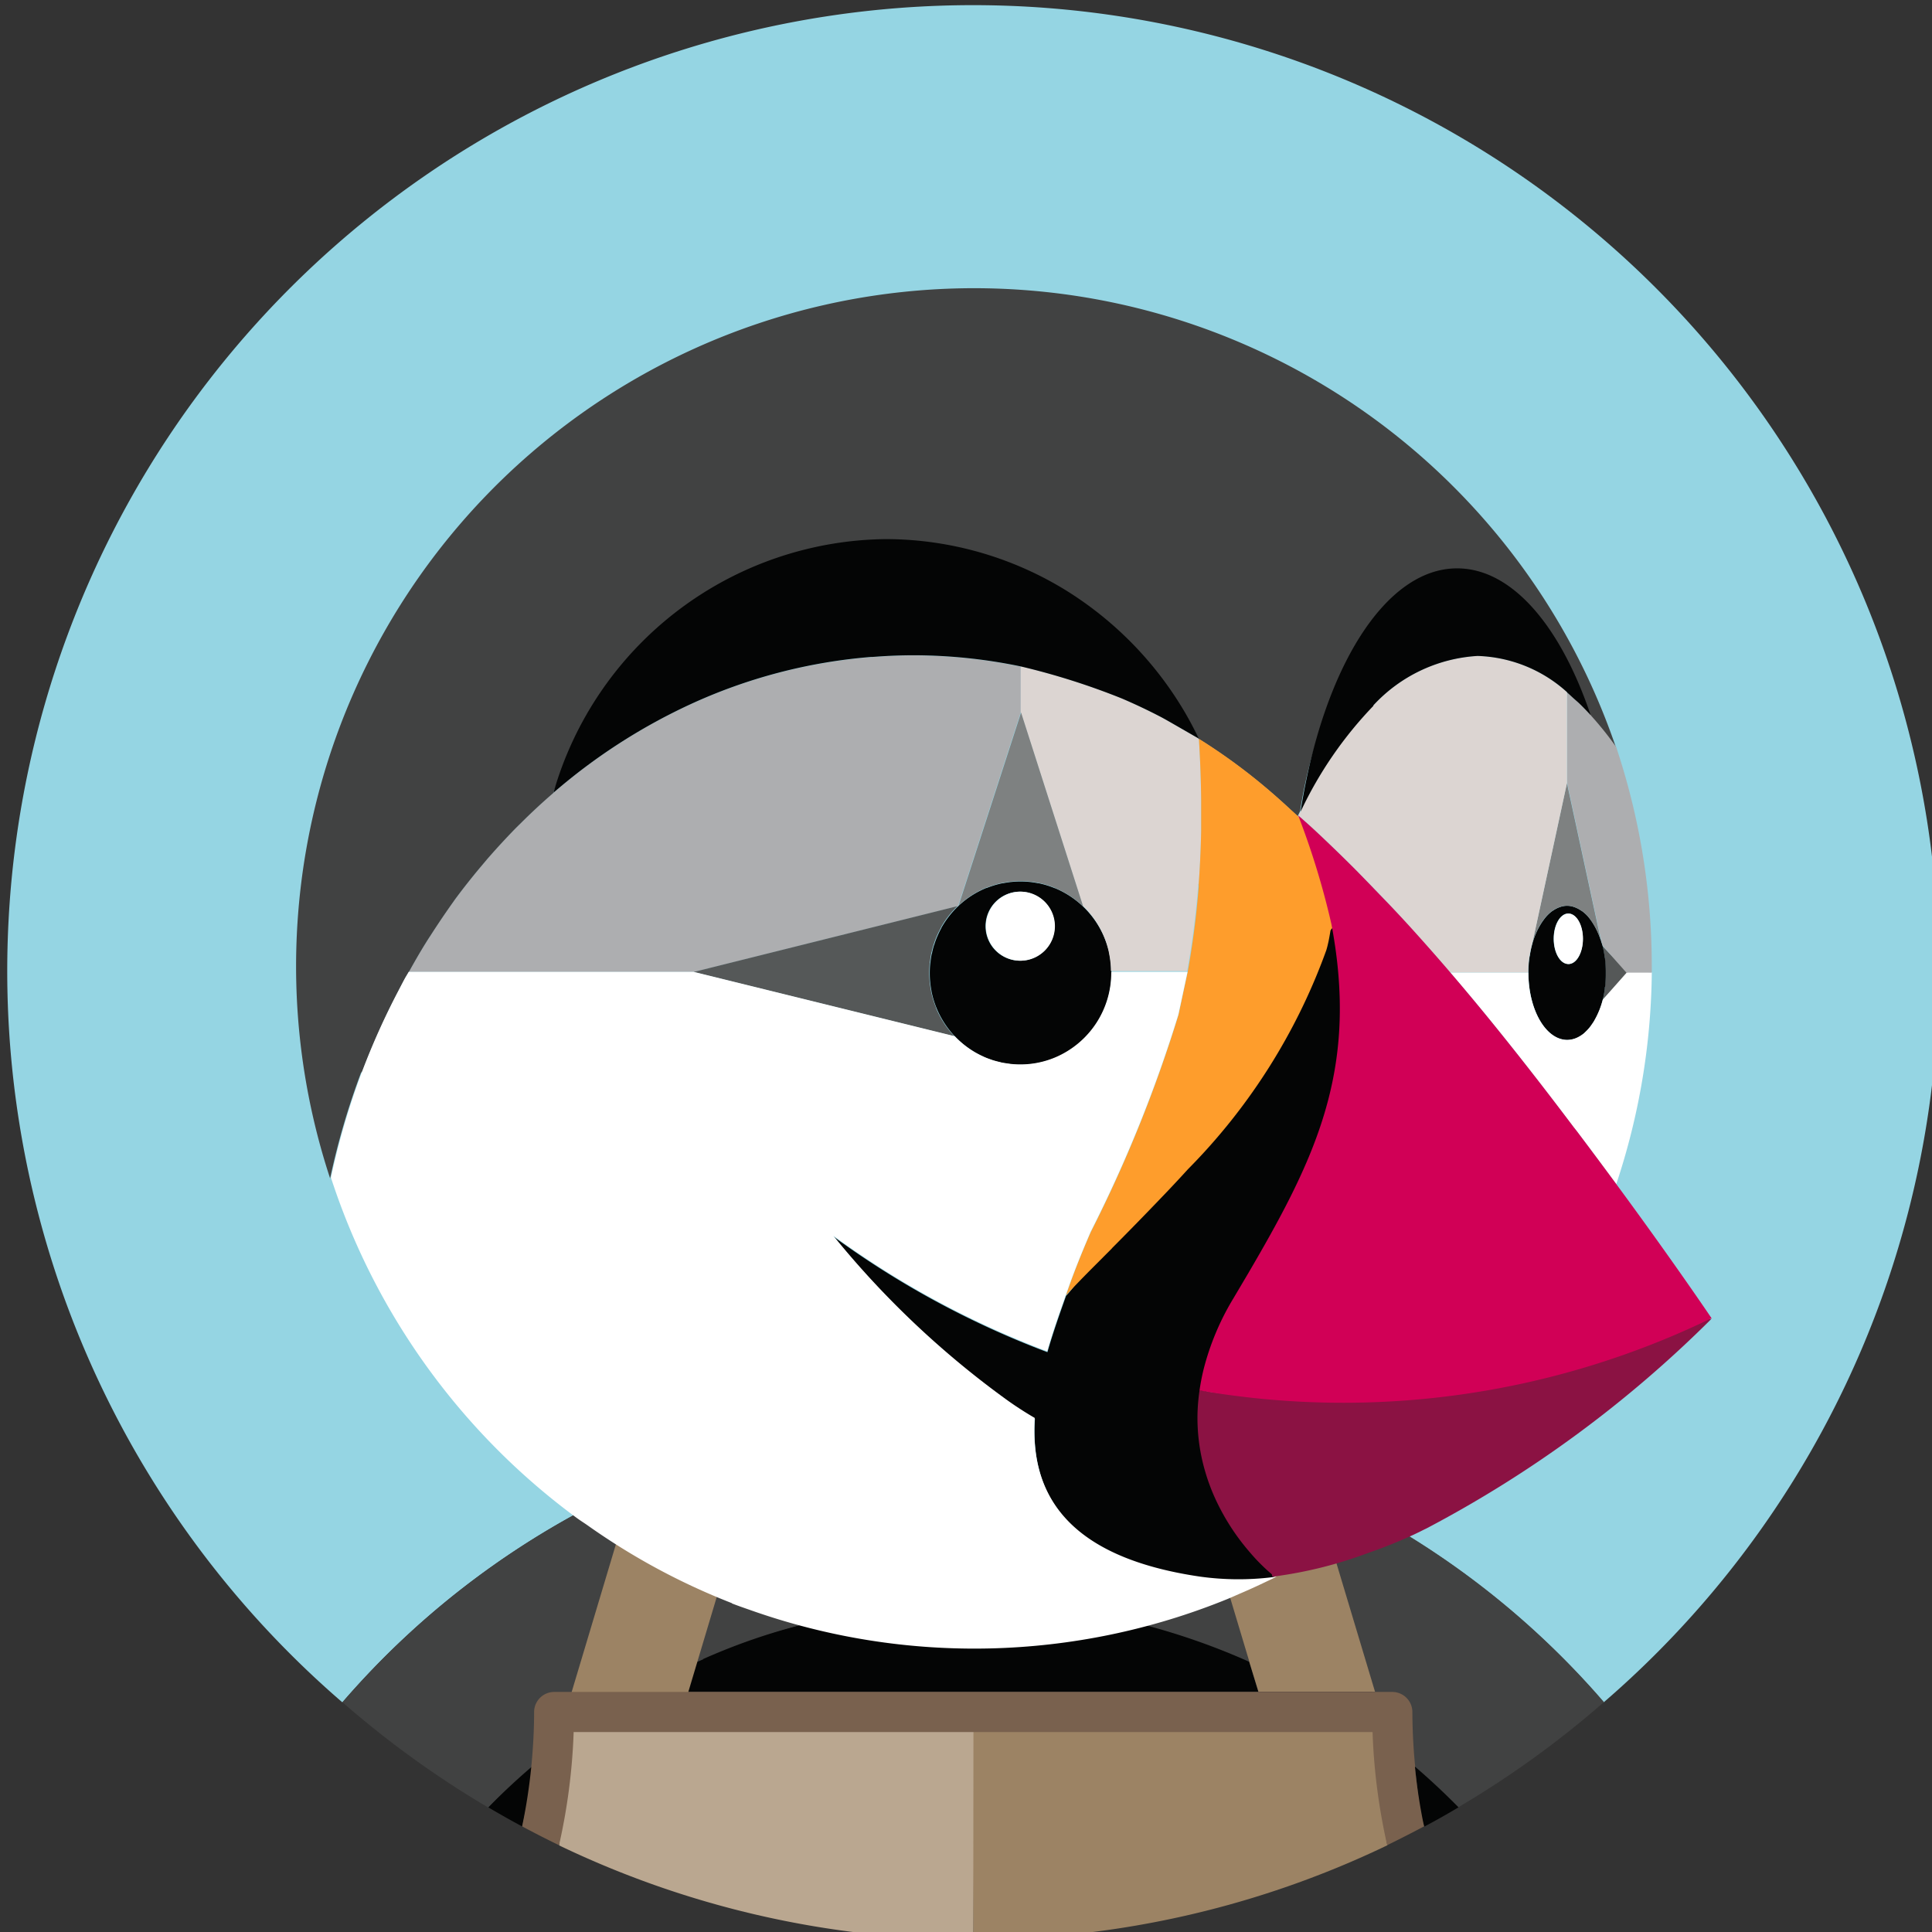 <svg xmlns="http://www.w3.org/2000/svg" xmlns:xlink="http://www.w3.org/1999/xlink" width="42.26" height="42.26" viewBox="0 0 42.26 42.26">
  <rect x="0" y="0" width="42.26" height="42.26" fill="#333333" stroke="none"/>
  <defs>
    <clipPath id="clip-path">
      <rect id="Rectangle_14683" data-name="Rectangle 14683" width="42.26" height="42.26" fill="#070938"/>
    </clipPath>
  </defs>
  <g id="Mask_Group_10240" data-name="Mask Group 10240" clip-path="url(#clip-path)">
    <g id="Vector_Smart_Object" data-name="Vector Smart Object" transform="translate(0.164 -0.245)">
      <path id="Path_39209" data-name="Path 39209" d="M1097.114,288.44c.338-.152.679-.291,1.024-.422.39-.148.782-.287,1.18-.408.5-.151.995-.287,1.5-.4a18.425,18.425,0,0,1,2.068-.323q-.589,1.866-1.289,3.695.029.357.037.715a14.833,14.833,0,0,1,5.816,0q.008-.358.037-.715-.7-1.827-1.289-3.695a18.45,18.45,0,0,1,2.068.323c.506.108,1.005.245,1.5.4.4.121.791.26,1.18.408.345.131.687.27,1.024.422a18.345,18.345,0,0,1,6.365,4.745,21.125,21.125,0,1,0-27.591,0,18.346,18.346,0,0,1,6.365-4.745" transform="translate(-1083.42 -255.704)" fill="#95d5e3"/>
      <path id="Path_39210" data-name="Path 39210" d="M1143.654,331.811l1.311,4.554.372.018c.242,0,.411.064.411.308,0,.405.021.861.06,1.259.327.28.725.6,1.026.9a21.16,21.16,0,0,0,3.185-2.3,18.345,18.345,0,0,0-6.365-4.745m-2.564-.045,1.54-.377c-.39-.148-.782-.287-1.18-.408-.5-.151-.995-.287-1.5-.4a18.412,18.412,0,0,0-2.068-.323q.589,1.866,1.289,3.695-.029.357-.037.715a15.04,15.04,0,0,1,3.156,1.038l-1.2-3.944" transform="translate(-1115.099 -299.074)" fill="#414242"/>
      <path id="Path_39211" data-name="Path 39211" d="M1108.554,344.583c.245.144.493.285.745.42.088-.428.229-1.02.272-1.46-.327.28-.715.733-1.016,1.04M1125.2,341.4a14.8,14.8,0,0,0-6.038-1.287,14.866,14.866,0,0,0-2.908.288,15.5,15.5,0,0,0-3.221.989l-.105.663H1125.4l-.2-.654" transform="translate(-1098.04 -304.806)" fill="#040505"/>
      <path id="Path_39212" data-name="Path 39212" d="M1105.1,340.091a11.512,11.512,0,0,0,.066-1.158.381.381,0,0,1,.407-.4l.4-.014,1.333-4.556a18.344,18.344,0,0,0-6.366,4.745,21.168,21.168,0,0,0,3.185,2.3q.452-.461.943-.882" transform="translate(-1093.611 -301.227)" fill="#414242"/>
      <path id="Path_39213" data-name="Path 39213" d="M1157.1,349.454a2.17,2.17,0,0,0,.12.523q.377-.2.745-.42-.458-.466-.953-.891l.088.788" transform="translate(-1126.226 -309.779)" fill="#040505"/>
      <path id="Path_39214" data-name="Path 39214" d="M1146.725,337.236l.2.654h2.55l-1.355-4.514q-.506-.226-1.025-.422l-1.54.377,1.172,3.905" transform="translate(-1119.562 -300.64)" fill="#9c8364"/>
      <path id="Path_39215" data-name="Path 39215" d="M1113.025,346.895l.04-.029h-.038c0,.009,0,.019,0,.029" transform="translate(-1100.641 -308.733)" fill="#baa790"/>
      <path id="Path_39216" data-name="Path 39216" d="M1154.757,346.866h-.038l.04.029c0-.01,0-.019,0-.029" transform="translate(-1124.894 -308.733)" fill="#9c8364"/>
      <path id="Path_39217" data-name="Path 39217" d="M1142.589,346.709l-8.713.01.018,4.589a20.865,20.865,0,0,0,9.059-2.059,13.633,13.633,0,0,1-.226-2.486c-.013-.01-.138-.055-.138-.055" transform="translate(-1112.77 -308.641)" fill="#9c8364"/>
      <path id="Path_39218" data-name="Path 39218" d="M1121.308,346.77s-8.761-.011-8.774,0c-.029.834-.2,1.823-.271,2.514a20.866,20.866,0,0,0,9.059,2.059l.005-4.556-.019-.015" transform="translate(-1100.198 -308.674)" fill="#baa790"/>
      <path id="Path_39219" data-name="Path 39219" d="M1133.92,345.81h0v.442h0Z" transform="translate(-1112.796 -308.119)" fill="#665142"/>
      <path id="Path_39220" data-name="Path 39220" d="M1148.865,337.965l0,.014,0-.014a4.1,4.1,0,0,1-.486-.487,4.1,4.1,0,0,0,.486.487" transform="translate(-1121.206 -303.271)" fill="#9c8364"/>
      <path id="Path_39221" data-name="Path 39221" d="M1164.971,292.5h0m.85,6.142v0" transform="translate(-1130.858 -277.107)" fill="#fff"/>
      <path id="Path_39222" data-name="Path 39222" d="M1167,307.159v0" transform="translate(-1132.041 -285.632)" fill="#adaeb0"/>
      <path id="Path_39223" data-name="Path 39223" d="M1166.88,306.013c0,.006,0,.011,0,.016l0,.01h0a2.493,2.493,0,0,1,.016.252c0,.016,0,.031,0,.046v.012c0,.017,0,.033,0,.05q0,.124-.015.248h0l0,.012c0,.006,0,.012,0,.019a2.3,2.3,0,0,1-.047.253h0l0,0v0h0l.553-.584-.557-.589h0a2.253,2.253,0,0,1,.048.258" transform="translate(-1131.94 -284.818)" fill="#555858"/>
      <path id="Path_39224" data-name="Path 39224" d="M1164.616,305.457c0-.011,0-.021.006-.032a2.474,2.474,0,0,0,.015-.248c0-.019,0-.037,0-.056s0-.035,0-.052a2.492,2.492,0,0,0-.016-.252c0-.01,0-.018-.005-.028a2.3,2.3,0,0,0-.048-.258c-.008-.029-.017-.054-.026-.082a1.662,1.662,0,0,0-.2-.437,1.287,1.287,0,0,0-.1-.133.864.864,0,0,0-.109-.1c-.014-.011-.03-.019-.045-.029a.623.623,0,0,0-.146-.072.449.449,0,0,0-.3,0,.612.612,0,0,0-.147.072c-.015.01-.03.017-.044.029a.879.879,0,0,0-.177.188c-.012.016-.023.032-.034.048a1.649,1.649,0,0,0-.2.437l-.006.02a2.255,2.255,0,0,0-.053.24c0,.025-.01.05-.013.076a2.315,2.315,0,0,0-.022.288c0,.014,0,.027,0,.04h0c0,.813.381,1.471.85,1.471a.525.525,0,0,0,.233-.058.7.7,0,0,0,.125-.08c.016-.013.031-.029.046-.043a.985.985,0,0,0,.107-.12c.023-.031.047-.062.068-.1s.026-.046.039-.07c.024-.044.046-.091.067-.139.008-.018.016-.035.022-.053a1.936,1.936,0,0,0,.068-.216,2.338,2.338,0,0,0,.047-.253Zm-.8-.532c-.176,0-.319-.247-.319-.552s.143-.552.319-.552.319.247.319.552S1164,304.926,1163.821,304.926Z" transform="translate(-1129.677 -283.594)" fill="#040505"/>
      <path id="Path_39225" data-name="Path 39225" d="M1164.6,304.061c-.176,0-.319.247-.319.552s.143.552.319.552.319-.247.319-.552-.143-.552-.319-.552" transform="translate(-1130.457 -283.833)" fill="#fff"/>
      <path id="Path_39226" data-name="Path 39226" d="M1163.173,300.723a1.642,1.642,0,0,1,.2-.437l.033-.048a.868.868,0,0,1,.177-.188c.014-.011.03-.019.044-.029a.6.6,0,0,1,.147-.071.45.45,0,0,1,.3,0,.623.623,0,0,1,.146.071c.015.01.03.018.045.029a.852.852,0,0,1,.109.1,1.327,1.327,0,0,1,.1.133,1.65,1.65,0,0,1,.2.437h0l-.752-3.48-.752,3.479h0" transform="translate(-1129.812 -279.867)" fill="#7e8181"/>
      <path id="Path_39227" data-name="Path 39227" d="M1135.606,304.335c0-.07-.006-.139-.013-.207a.007.007,0,0,1,0,0q-.012-.1-.033-.2v-.005q-.021-.1-.052-.189l0,0q-.031-.092-.07-.181l0,0a2.01,2.01,0,0,0-1.063-1.04l-.006,0a1.965,1.965,0,0,0-.356-.109H1134a1.932,1.932,0,0,0-.757,0l-.013,0a1.968,1.968,0,0,0-.35.105l-.009,0a1.974,1.974,0,0,0-.325.17,2.036,2.036,0,0,0-.288.227l0,.007-.007,0a2.039,2.039,0,0,0-.361.466l0,.006c-.03.053-.057.108-.081.164l-.008.018c-.023.052-.042.105-.06.159,0,.011-.008.021-.011.031-.016.05-.029.1-.041.154,0,.015-.008.029-.011.044-.011.051-.018.1-.025.157,0,.016-.006.032-.007.048a2.017,2.017,0,0,0,.027.6v.008a2,2,0,0,0,.109.362l0,0a2.017,2.017,0,0,0,.868.989l0,0c.054.03.109.058.165.083l.014.007c.052.023.106.043.161.061l.027.01c.05.016.1.029.154.041l.042.011c.05.011.1.018.154.025l.047.007a1.971,1.971,0,0,0,1.319-.332,2.012,2.012,0,0,0,.878-1.667s0-.009,0-.014,0-.01,0-.015Zm-1.989-.236a.755.755,0,1,1,.748-.755.752.752,0,0,1-.748.755Z" transform="translate(-1111.462 -282.84)" fill="#040505"/>
      <path id="Path_39228" data-name="Path 39228" d="M1135.345,302.916a.755.755,0,0,0,0,1.51h0a.755.755,0,0,0,0-1.51" transform="translate(-1113.189 -283.167)" fill="#fff"/>
      <path id="Path_39229" data-name="Path 39229" d="M1116.409,296.044l.007,0,0-.007,1.371-4.234v-1a11.584,11.584,0,0,0-2.352-.245c-.268,0-.534.012-.8.03l-.116.008a11.684,11.684,0,0,0-3.985,1.046,12.728,12.728,0,0,0-2.974,1.924h0q-.361.312-.7.649c-.042.042-.085.083-.127.125q-.319.325-.617.67l-.128.152q-.3.356-.578.731c-.016.021-.03.043-.045.064q-.263.363-.5.741c-.031.049-.064.1-.094.147-.131.209-.252.423-.372.638h6.245l5.766-1.439" transform="translate(-1095.623 -275.977)" fill="#adaeb0"/>
      <path id="Path_39230" data-name="Path 39230" d="M1140.3,295.908q.019-.248.031-.5.017-.335.023-.672c0-.174,0-.348,0-.522,0-.05,0-.1,0-.151q-.008-.673-.049-1.346l0,0,0,0-.5-.286-.012-.007-.129-.074h0l-.089-.051-.018-.01-.065-.036q-.431-.226-.878-.417a15.469,15.469,0,0,0-2.206-.7v1l1.359,4.24v0a2.018,2.018,0,0,1,.358.461h0c.032.056.061.114.087.173a.007.007,0,0,1,0,0,1.907,1.907,0,0,1,.07.181v0c.02.062.037.125.052.189v.005c.014.065.025.131.033.2v0q.012.1.013.207l.005.011h1.664a18.571,18.571,0,0,0,.24-1.864c0-.017,0-.034,0-.052" transform="translate(-1114.245 -276.317)" fill="#dcd5d2"/>
      <path id="Path_39231" data-name="Path 39231" d="M1150.911,298.954l0,.006,0-.006" transform="translate(-1122.678 -280.863)" fill="#fe9d2c"/>
      <path id="Path_39232" data-name="Path 39232" d="M1133.134,297.77a2.055,2.055,0,0,1,.29-.228,1.983,1.983,0,0,1,.324-.17l.009,0a1.966,1.966,0,0,1,.35-.105l.013,0a1.933,1.933,0,0,1,.757,0h.009a1.954,1.954,0,0,1,.362.111,2,2,0,0,1,.619.406l0,0-1.358-4.241-1.371,4.234" transform="translate(-1112.338 -277.711)" fill="#7e8181"/>
      <path id="Path_39233" data-name="Path 39233" d="M1124.6,305.892a2,2,0,0,1-.109-.362.049.049,0,0,1,0-.008,2.022,2.022,0,0,1-.027-.6c0-.016.005-.032.007-.048.006-.053.014-.105.024-.156,0-.015.008-.029.011-.044.012-.052.025-.1.041-.154l.011-.031c.018-.054.038-.108.06-.159l.008-.018c.025-.056.052-.111.082-.164l0-.006a2.042,2.042,0,0,1,.361-.466l-5.766,1.439h-.011l5.711,1.408a2.02,2.02,0,0,1-.405-.627l0,0" transform="translate(-1104.291 -283.61)" fill="#555858"/>
      <path id="Path_39234" data-name="Path 39234" d="M1155.966,297.187c0-.026.009-.05.013-.076a2.255,2.255,0,0,1,.054-.24c0-.009,0-.019.006-.027l.752-3.479v-1.984a3.053,3.053,0,0,0-1.958-.793,3.372,3.372,0,0,0-2.277,1.079,8.623,8.623,0,0,0-1.584,2.3c-.019.038-.039.075-.057.113q.191.167.378.339.421.391.828.8c.126.126.25.255.375.383s.264.271.394.409q.357.378.7.766.3.331.588.669h0l.064.069h1.7c0-.014,0-.026,0-.04a2.269,2.269,0,0,1,.022-.288m-5.052-3.094,0-.005,0,.006.008.007,0-.008" transform="translate(-1122.678 -275.996)" fill="#dcd5d2"/>
      <path id="Path_39235" data-name="Path 39235" d="M1099.983,288.3l.016-.038a16.214,16.214,0,0,1,.787-1.746c.046-.088.091-.176.138-.263.026-.048.056-.094.083-.142.12-.215.242-.43.372-.638.031-.05.063-.1.094-.147q.242-.378.5-.741l.045-.064q.277-.374.578-.731l.128-.152q.3-.345.617-.67c.042-.042.085-.084.127-.125q.338-.337.7-.649v0a7.793,7.793,0,0,1,11.387-4.053,6.464,6.464,0,0,1,2.673,2.752l.01.019c.016.032.034.063.05.1l0,0,0,0a12.7,12.7,0,0,1,1.532,1.124q.244.207.477.426c.052.048.1.093.155.142l0-.006,0,0c.017-.036.035-.073.052-.109.484-3.086,2.023-4.769,3.612-4.769,1.2,0,2.07.722,2.728,2.664l.007.021,0,0a7.249,7.249,0,0,1,.543.675h0l.011.014h0c.009.028.018.057.027.085h0l-.025-.1a14.832,14.832,0,0,0-28.119,9.447l0-.008a16.115,16.115,0,0,1,.678-2.313" transform="translate(-1092.23 -264.602)" fill="#414242"/>
      <path id="Path_39236" data-name="Path 39236" d="M1162.721,307.13l-.517.584h0v0a1.939,1.939,0,0,1-.071.218c-.007.018-.015.035-.022.053a1.537,1.537,0,0,1-.067.139c-.013.024-.025.048-.039.07s-.045.066-.068.1a.971.971,0,0,1-.107.12c-.015.015-.03.03-.046.043a.691.691,0,0,1-.125.08.523.523,0,0,1-.233.058c-.469,0-.85-.659-.85-1.471h-1.705q.481.561.947,1.135.447.552.883,1.113l.043.055q.413.533.819,1.072l.079.1q.431.573.857,1.15a15.055,15.055,0,0,0,.777-4.631l-.48-.018-.075.024" transform="translate(-1127.309 -285.604)" fill="#fff"/>
      <path id="Path_39237" data-name="Path 39237" d="M1118.925,287.061l.116-.008q.4-.029.8-.03a11.579,11.579,0,0,1,2.352.245h0a15.469,15.469,0,0,1,2.206.7q.447.191.878.417l.065.036.018.01.09.051h0l.129.074.012.007.462.266.02.011.014.008c-.016-.033-.034-.064-.05-.1l-.01-.019a7.76,7.76,0,0,0-2.834-3.116,7.538,7.538,0,0,0-3.937-1.131,7.649,7.649,0,0,0-7.289,5.548,12.732,12.732,0,0,1,2.974-1.925,11.684,11.684,0,0,1,3.985-1.046" transform="translate(-1100.025 -272.445)" fill="#040505"/>
      <path id="Path_39238" data-name="Path 39238" d="M1166.047,293.693h0l-.01-.014h0a7.245,7.245,0,0,0-.542-.675l0-.006q-.124-.136-.256-.264c-.032-.031-.066-.059-.1-.089-.055-.05-.108-.1-.164-.147v1.985l.752,3.48h0c.008.027.018.052.026.08l.521.59.005-.006h.545c0-.051,0-.1,0-.152h0a15.065,15.065,0,0,0-.751-4.7h0c-.009-.028-.017-.057-.027-.085" transform="translate(-1130.858 -277.107)" fill="#adaeb0"/>
      <path id="Path_39239" data-name="Path 39239" d="M1138.423,288.994a3.372,3.372,0,0,1,2.278-1.079,3.055,3.055,0,0,1,1.958.793v.006h0c.055.046.109.1.163.147.033.03.067.058.1.089q.132.128.256.264l0,.006v0h0l-.007-.021c-.658-1.943-1.72-3.2-2.918-3.2-1.59,0-2.938,2.223-3.422,5.31l.005,0a8.622,8.622,0,0,1,1.584-2.3m-2.149,18.968a4.121,4.121,0,0,1-.486-.487,4.983,4.983,0,0,1-.353-.46c-.034-.051-.069-.1-.1-.159a5.066,5.066,0,0,1-.275-.562,3.282,3.282,0,0,1-.165-.594,4.243,4.243,0,0,1-.105-.477,4.143,4.143,0,0,1-.05-.788,4.3,4.3,0,0,1,.042-.47,4.741,4.741,0,0,1,.092-.473,5.7,5.7,0,0,1,.65-1.543l.082-.186c.105-.178.129-.17.229-.341,1.414-2.409,2.176-4.23,1.8-7.035q-.061-.431-.139-.859-.049.31-.1.62a1.519,1.519,0,0,1-.067.177,12.707,12.707,0,0,1-2.971,4.709q-.29.317-.588.627-.531.555-1.073,1.1l-.46.461c-.144.143-.322.45-.535.676-.131.371-.281.79-.407,1.231l-.169-.064a19.724,19.724,0,0,1-4.51-2.465,19.866,19.866,0,0,0,3.736,3.548,7.577,7.577,0,0,0,.67.438c-.1,1.546.579,3.03,3.627,3.473a6.122,6.122,0,0,0,1.575.011c-.005-.016.03-.016.027-.024s.028-.033.028-.033" transform="translate(-1108.545 -273.322)" fill="#040505"/>
      <path id="Path_39240" data-name="Path 39240" d="M1145.716,326.763a18.679,18.679,0,0,0,10.869-1.6c.1-.047.211.077.311.028a25.867,25.867,0,0,1-6.235,4.588c-.1.048-.2.1-.3.146-.328.151-.661.283-1,.4a9.261,9.261,0,0,1-1.983.5l-.091.013-.012-.038,0-.014a4.093,4.093,0,0,1-.486-.487,4.91,4.91,0,0,1-.749-1.161,4.351,4.351,0,0,1-.235-.639,4.155,4.155,0,0,1-.156-1.265,4.33,4.33,0,0,1,.043-.47l.023-.01" transform="translate(-1119.618 -296.104)" fill="#8b1243"/>
      <path id="Path_39241" data-name="Path 39241" d="M1139.776,306.067q.542-.544,1.074-1.1.3-.311.588-.628a13.147,13.147,0,0,0,3.025-4.785c.014-.043.029-.1.043-.165l.007-.03c.014-.068.028-.145.042-.231.006-.059.189-.178.195-.234a7.337,7.337,0,0,0-.9-2.28l0,.008-.007-.007c-.051-.048-.1-.094-.155-.142q-.234-.218-.477-.426a12.739,12.739,0,0,0-1.532-1.124c.027.449.045.9.049,1.346,0,.05,0,.1,0,.151,0,.174,0,.348,0,.522q-.007.336-.024.672-.012.248-.031.5c0,.017,0,.034,0,.052a18.5,18.5,0,0,1-.241,1.863l-.2.933a29.88,29.88,0,0,1-1.919,4.752c-.181.415-.352.835-.5,1.262l-.043.121q.268-.286.545-.565l.46-.461" transform="translate(-1115.618 -278.518)" fill="#fe9d2c"/>
      <path id="Path_39242" data-name="Path 39242" d="M1119.1,335.61a13.484,13.484,0,0,1,3-.938q-.008-.358-.037-.715.7-1.827,1.288-3.695a18.432,18.432,0,0,0-2.068.323c-.506.108-1.006.245-1.5.4-.4.121-.791.26-1.18.408l1.54.377-1.239,3.928.2-.083" transform="translate(-1103.887 -299.074)" fill="#414242"/>
      <path id="Path_39243" data-name="Path 39243" d="M1153.935,305.753q-.406-.539-.82-1.072l-.043-.055q-.442-.568-.895-1.127t-.935-1.122l-.06-.071q-.391-.454-.795-.9-.246-.271-.5-.537-.2-.206-.394-.409c-.125-.128-.249-.257-.375-.383q-.407-.406-.828-.8-.186-.172-.378-.339l0,0a17.193,17.193,0,0,1,.726,2.374c.04.211.073.416.1.616.373,2.8-.517,4.636-1.93,7.045l-.312.527a5.714,5.714,0,0,0-.65,1.543,4.718,4.718,0,0,0-.092.473,18.462,18.462,0,0,0,11.2-1.58s-.836-1.241-2.094-2.947q-.422-.573-.851-1.142l-.079-.1" transform="translate(-1119.68 -280.857)" fill="#d10056"/>
      <path id="Path_39244" data-name="Path 39244" d="M1115.426,337.961l1.386-4.63-1.54-.377c-.345.131-.686.27-1.024.422l-1.373,4.584,1.533.024,1.018-.024" transform="translate(-1100.554 -300.64)" fill="#9c8364"/>
      <path id="Path_39245" data-name="Path 39245" d="M1109.1,320.928c.135.053.273.1.41.148a14.669,14.669,0,0,0,10.428-.242c.09-.037.179-.077.268-.116q.218-.093.432-.193c.127-.06.255-.12.381-.183l-.091.013a6.127,6.127,0,0,1-1.575-.011c-3.048-.443-3.724-1.927-3.627-3.473a7.579,7.579,0,0,1-.67-.438,19.867,19.867,0,0,1-3.736-3.548,19.723,19.723,0,0,0,4.51,2.465l.169.064c.126-.441.276-.86.407-1.231l.043-.121c.15-.427.322-.847.5-1.262a29.891,29.891,0,0,0,1.919-4.752l.2-.933H1117.4v0h0s0,.009,0,.014a2.01,2.01,0,0,1-1.216,1.852,1.966,1.966,0,0,1-.981.147l-.047-.007c-.052-.007-.1-.014-.154-.024l-.042-.011c-.052-.012-.1-.025-.154-.041l-.027-.01c-.054-.018-.108-.038-.16-.061l-.014-.007c-.056-.025-.111-.053-.165-.083l0,0a2.01,2.01,0,0,1-.463-.362l-5.711-1.408h-6.233c-.027.048-.056.094-.083.142-.047.087-.093.176-.138.263q-.23.438-.433.89-.189.422-.354.855l-.015.038a16.146,16.146,0,0,0-.678,2.313,14.991,14.991,0,0,0,5.386,7.451c.073.053.149.1.223.152a14.841,14.841,0,0,0,1.311.83,14.584,14.584,0,0,0,1.853.876" transform="translate(-1093.257 -285.611)" fill="#fff"/>
      <path id="Path_39246" data-name="Path 39246" d="M1129.868,346.4q-.06-.6-.062-1.2a.44.44,0,0,0-.437-.441h-18.337a.44.44,0,0,0-.437.441c0,.405-.024.806-.062,1.2a12.35,12.35,0,0,1-.2,1.3c.266.142.534.28.807.411a13.208,13.208,0,0,0,.319-2.446c0-.009,0-.019,0-.029h17.477c0,.009,0,.019,0,.029a13.219,13.219,0,0,0,.319,2.446q.408-.2.806-.411a12.383,12.383,0,0,1-.2-1.3" transform="translate(-1099.076 -307.505)" fill="#79614e"/>
    </g>
  </g>
</svg>
